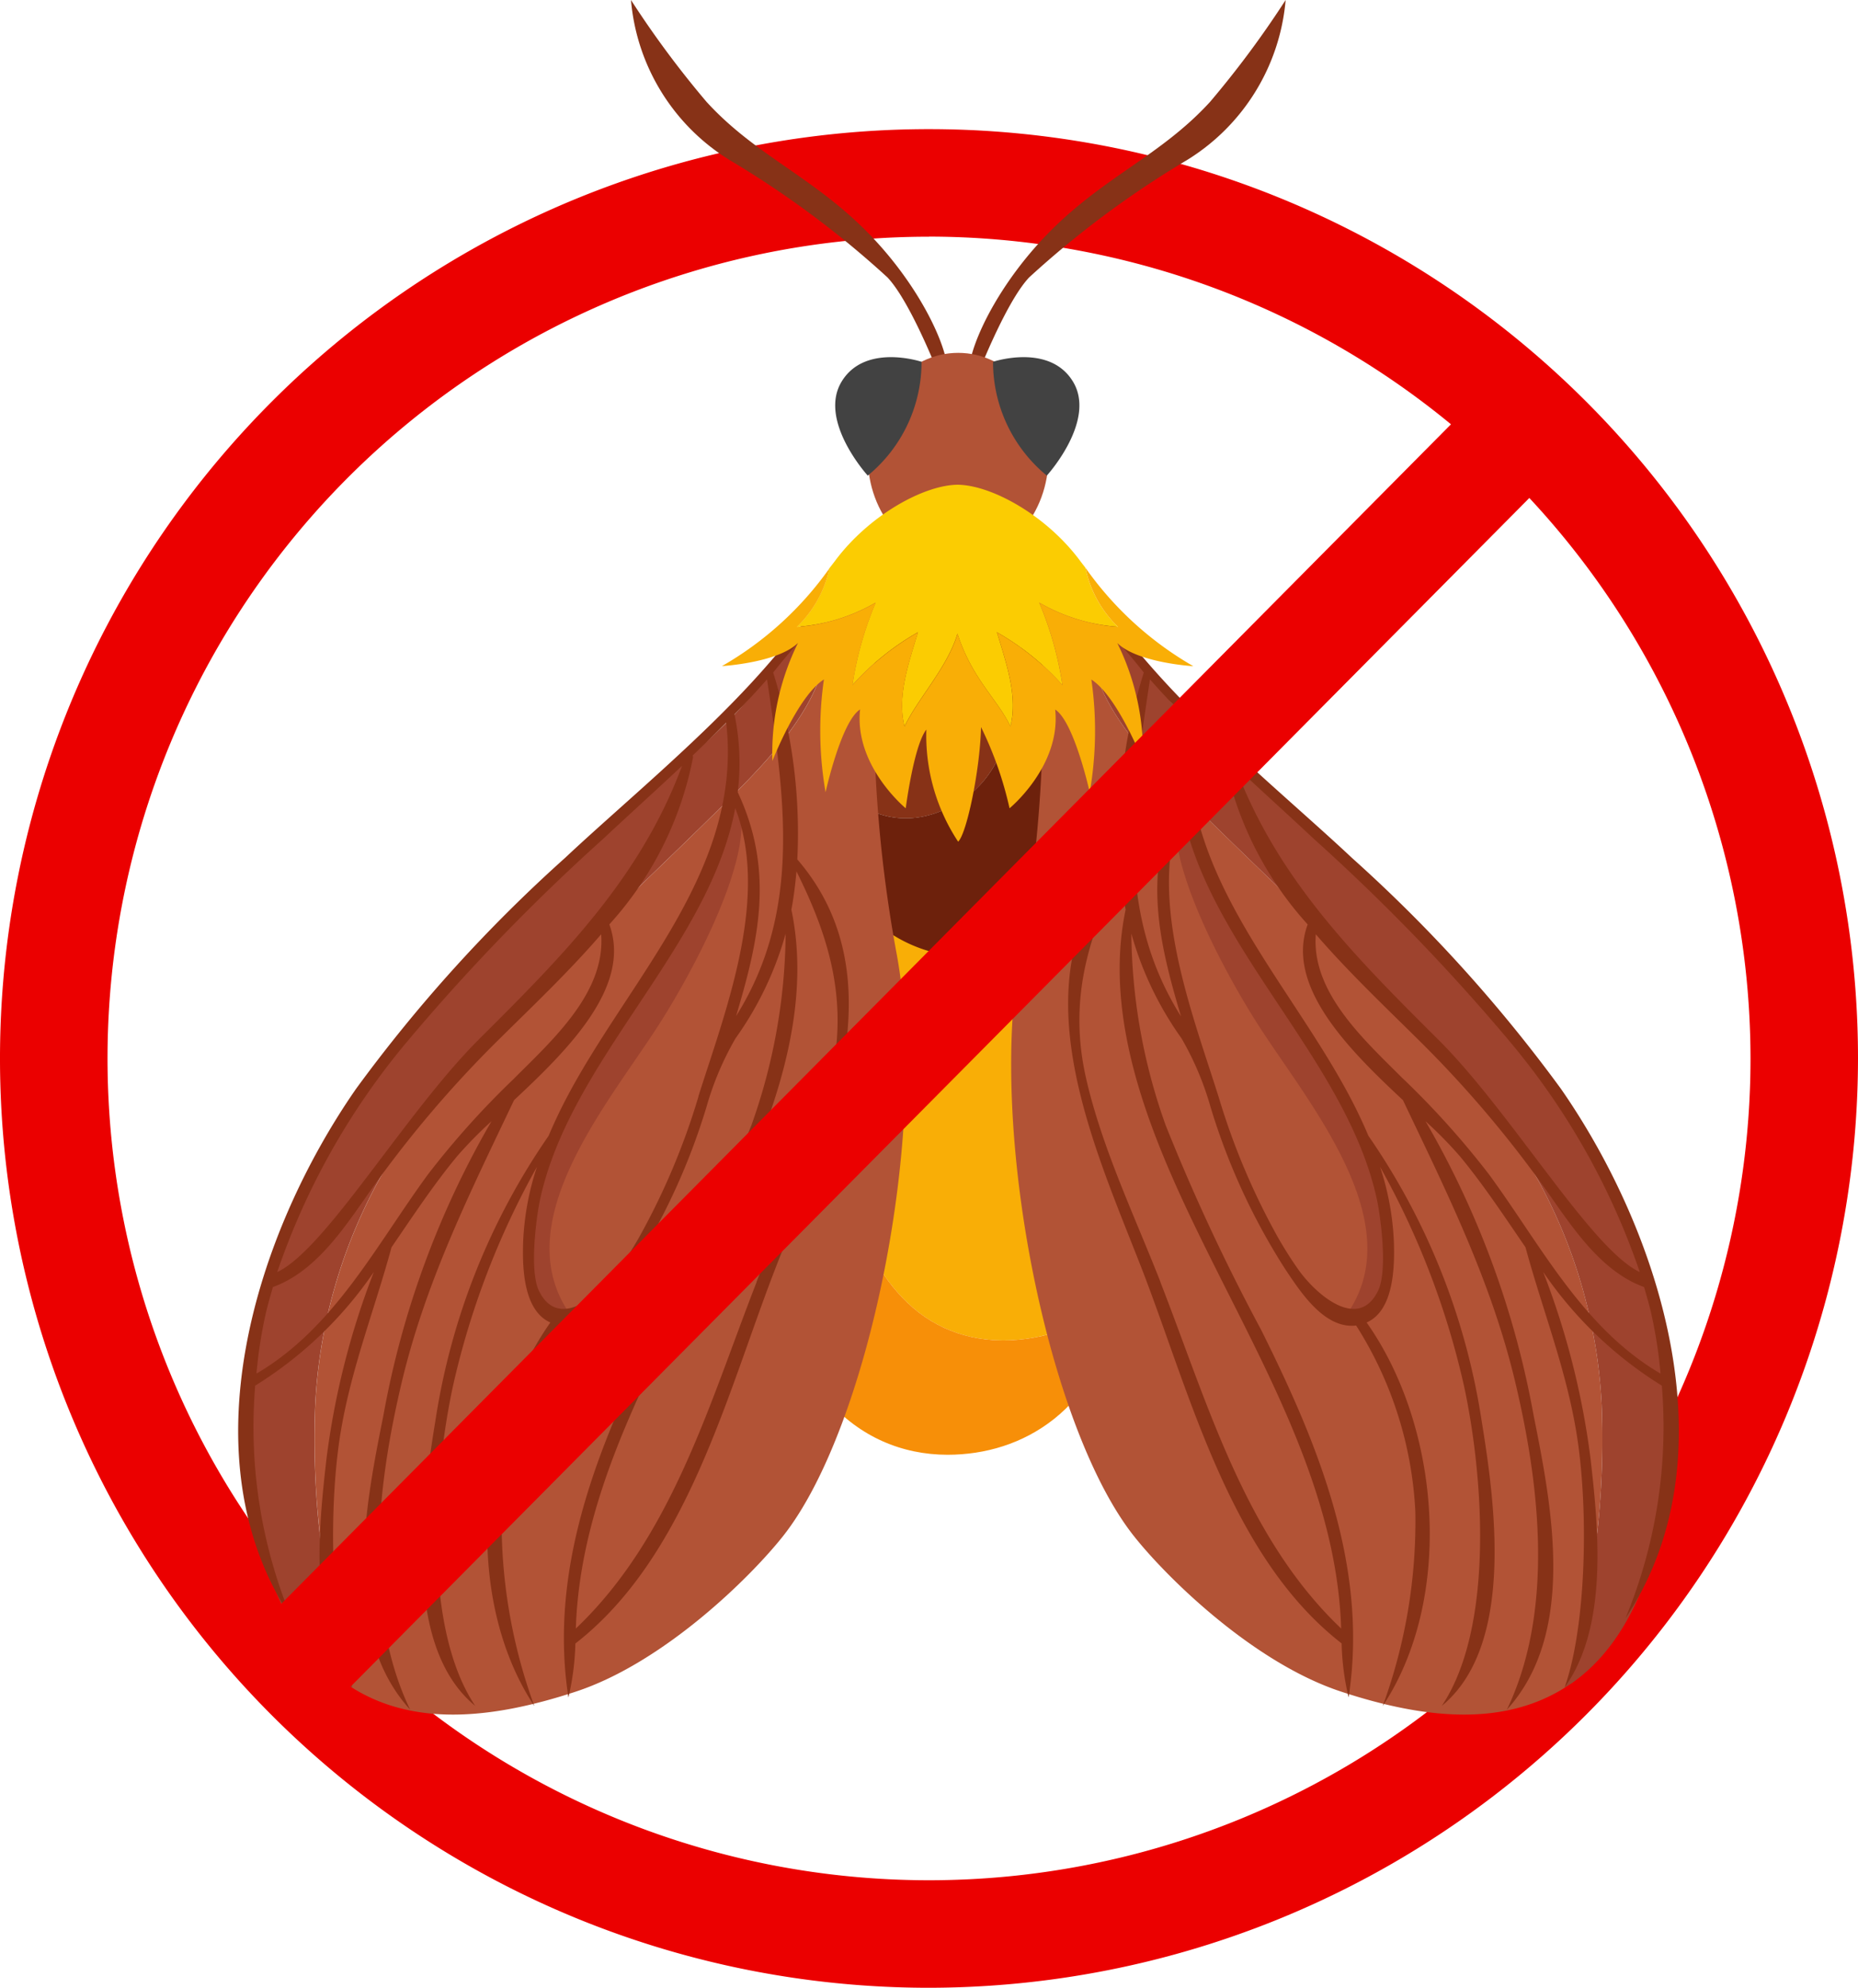 <svg xmlns="http://www.w3.org/2000/svg" width="90.13" height="96.388" viewBox="0 0 90.13 96.388">
  <g id="蛾" transform="translate(-282.934 -214.688)">
    <g id="组_304" data-name="组 304" transform="translate(282.934 220.946)">
      <g id="组_303" data-name="组 303">
        <path id="路径_479" data-name="路径 479" d="M328,309.9a45.065,45.065,0,1,1,45.064-45.064A45.116,45.116,0,0,1,328,309.9Zm0-84.914a39.85,39.85,0,1,0,39.85,39.85A39.895,39.895,0,0,0,328,224.982Z" transform="translate(-282.934 -219.766)" fill="#eb0000"/>
      </g>
    </g>
    <g id="组_350" data-name="组 350" transform="translate(294.485 214.688)">
      <g id="组_309" data-name="组 309" transform="translate(25.844 44.011)">
        <g id="组_306" data-name="组 306" transform="translate(3.735)">
          <g id="组_305" data-name="组 305">
            <path id="路径_480" data-name="路径 480" d="M322.638,268.243c2.952,2.823,7.317,2.073,10.37-.149a17.715,17.715,0,0,0,.3-3.992,49.416,49.416,0,0,0-2.873-15.016H321.77c-1.487,2.621-1.737,5.8-1.944,8.78C319.575,261.486,319.848,265.576,322.638,268.243Z" transform="translate(-319.754 -249.087)" fill="#f9ae06"/>
          </g>
        </g>
        <g id="组_308" data-name="组 308">
          <g id="组_307" data-name="组 307">
            <path id="路径_481" data-name="路径 481" d="M316.429,264.991c.319,7.131,4.129,10.63,8.551,10.63,3.634,0,7.346-2.129,8.419-7.526-3.053,2.222-7.417,2.971-10.37.149-2.79-2.668-3.063-6.757-2.812-10.376.207-2.976.457-6.16,1.944-8.78h-1.974C319.939,249.151,316.111,257.86,316.429,264.991Z" transform="translate(-316.41 -249.087)" fill="#f78f08"/>
          </g>
        </g>
      </g>
      <g id="组_311" data-name="组 311" transform="translate(19.057)">
        <g id="组_310" data-name="组 310">
          <path id="路径_482" data-name="路径 482" d="M310.334,209.688a10.13,10.13,0,0,0,4.785,7.762,46.509,46.509,0,0,1,7.657,5.69c1.186,1.257,2.633,5.067,2.633,5.067.851-.087-.239-3.553-3.075-6.695s-5.8-4.115-8.331-6.881A47.144,47.144,0,0,1,310.334,209.688Z" transform="translate(-310.334 -209.688)" fill="#873217"/>
        </g>
      </g>
      <g id="组_313" data-name="组 313" transform="translate(35.457)">
        <g id="组_312" data-name="组 312">
          <path id="路径_483" data-name="路径 483" d="M340.373,209.688a10.131,10.131,0,0,1-4.785,7.762,46.51,46.51,0,0,0-7.657,5.69c-1.186,1.257-2.633,5.067-2.633,5.067-.851-.087.239-3.553,3.075-6.695s5.8-4.115,8.331-6.881A47.143,47.143,0,0,0,340.373,209.688Z" transform="translate(-325.016 -209.688)" fill="#873217"/>
        </g>
      </g>
      <g id="组_315" data-name="组 315" transform="translate(30.542 17.111)">
        <g id="组_314" data-name="组 314">
          <path id="路径_484" data-name="路径 484" d="M329.386,230.046c0,2.784-1.963,5.04-4.384,5.04s-4.386-2.256-4.386-5.04,1.964-5.04,4.386-5.04S329.386,227.262,329.386,230.046Z" transform="translate(-320.616 -225.006)" fill="#b25336"/>
        </g>
      </g>
      <g id="组_317" data-name="组 317" transform="translate(28.963 17.32)">
        <g id="组_316" data-name="组 316">
          <path id="路径_485" data-name="路径 485" d="M323.392,225.417s-2.752-.923-3.886.975,1.276,4.545,1.276,4.545A7.131,7.131,0,0,0,323.392,225.417Z" transform="translate(-319.202 -225.193)" fill="#424242"/>
        </g>
      </g>
      <g id="组_319" data-name="组 319" transform="translate(36.62 17.32)">
        <g id="组_318" data-name="组 318">
          <path id="路径_486" data-name="路径 486" d="M326.057,225.417s2.751-.923,3.886.975-1.277,4.545-1.277,4.545A7.132,7.132,0,0,1,326.057,225.417Z" transform="translate(-326.057 -225.193)" fill="#424242"/>
        </g>
      </g>
      <g id="组_324" data-name="组 324" transform="translate(28.025 23.988)">
        <g id="组_321" data-name="组 321" transform="translate(0)">
          <g id="组_320" data-name="组 320">
            <path id="路径_487" data-name="路径 487" d="M325.265,246.1c4.161-2.437,3.048-10.592,2.221-14.562a5.748,5.748,0,0,0-2.045-.362v-.01c-.063,0-.115,0-.175.006s-.114-.006-.176-.006v.01c-3.6.1-3.685,1.788-5.309,6.062a20.5,20.5,0,0,0-1.416,7C319.8,246.111,322.143,247.925,325.265,246.1Z" transform="translate(-318.363 -231.162)" fill="#873217"/>
          </g>
        </g>
        <g id="组_323" data-name="组 323" transform="translate(0 0.372)">
          <g id="组_322" data-name="组 322">
            <path id="路径_488" data-name="路径 488" d="M325.089,253.5v.027s.065,0,.176-.01c.111.009.175.01.175.01V253.5a6.96,6.96,0,0,0,5.026-2.977c2.482-3.743,1.96-8.915.284-13.329-1.235-3.252-1.585-5-3.264-5.7.828,3.97,1.94,12.125-2.221,14.562-3.122,1.829-5.467.015-6.9-1.867a11.159,11.159,0,0,0,1.7,6.334A6.962,6.962,0,0,0,325.089,253.5Z" transform="translate(-318.363 -231.495)" fill="#6d210c"/>
          </g>
        </g>
      </g>
      <g id="组_334" data-name="组 334" transform="translate(0 28.523)">
        <g id="组_329" data-name="组 329" transform="translate(0.449)">
          <g id="组_326" data-name="组 326" transform="translate(3.251)">
            <g id="组_325" data-name="组 325">
              <path id="路径_489" data-name="路径 489" d="M324.843,253.015a66.044,66.044,0,0,1-.87-17.793A3.786,3.786,0,0,0,321.2,236.3c1.117,3.239-1.951,6.617-4.226,8.886-4.574,4.563-9.453,8.93-13.711,13.795a25.289,25.289,0,0,0-6.634,15.83,41.918,41.918,0,0,0,.547,8.625q.295,1.813.719,3.6c.092.387.3.932.5,1.489,2.941,1.854,6.657,1.594,10.871.206,4.257-1.4,8.457-5.523,10.061-7.55C323.5,275.9,326.4,261.536,324.843,253.015Z" transform="translate(-296.587 -235.222)" fill="#b25336"/>
            </g>
          </g>
          <g id="组_328" data-name="组 328" transform="translate(0 1.078)">
            <g id="组_327" data-name="组 327">
              <path id="路径_490" data-name="路径 490" d="M297.513,283.323a41.918,41.918,0,0,1-.547-8.625,25.289,25.289,0,0,1,6.634-15.83c4.258-4.865,9.136-9.231,13.711-13.795,2.274-2.269,5.343-5.647,4.226-8.886-1.087,1-2.067,2.646-3.976,4.775-3.237,3.61-16.83,13.609-20.591,22.342a36.959,36.959,0,0,0-2.659,6.757c-1.538,7.106-.323,15.04,4.076,18.128.113.079.229.149.343.22-.193-.557-.407-1.1-.5-1.489Q297.807,285.134,297.513,283.323Z" transform="translate(-293.676 -236.187)" fill="#9e432e"/>
            </g>
          </g>
        </g>
        <g id="组_331" data-name="组 331" transform="translate(13.925 10.452)">
          <g id="组_330" data-name="组 330">
            <path id="路径_491" data-name="路径 491" d="M316.149,244.787c.039-.209-.281-.3-.319-.088,0,.022-.011.044-.016.066a.074.074,0,0,0-.1.087c.015.068.022.136.034.2-1.192,5.632-5.632,9.545-8.176,14.541-1,1.962-3.668,9.245.189,9.9.095.016.206-.084.139-.181-3.136-4.53,2.068-10.423,4.44-14.2C314.073,252.367,316.756,247.221,316.149,244.787Z" transform="translate(-305.74 -244.579)" fill="#9e432e"/>
          </g>
        </g>
        <g id="组_333" data-name="组 333" transform="translate(0 0.195)">
          <g id="组_332" data-name="组 332">
            <path id="路径_492" data-name="路径 492" d="M320.4,248.354a25.766,25.766,0,0,0-1.171-9.06,29.765,29.765,0,0,1,3.672-3.9c-1.6.42-2.366,1.776-4.367,4-2.922,3.248-6.746,6.393-9.4,8.886a72.274,72.274,0,0,0-10.14,11.2c-4.863,7-8.333,17.861-3.129,25.674a24.218,24.218,0,0,1-1.763-11.281,19.235,19.235,0,0,0,5.753-5.509,38.265,38.265,0,0,0-2.292,9.028c-.391,3.414-.872,8.15,1.258,11.12-.951-2.643-1.173-7.7-.7-11.5.428-3.466,1.7-6.554,2.595-9.85,1.027-1.5,2.029-3.021,3.178-4.41a20.244,20.244,0,0,1,1.67-1.7,43.891,43.891,0,0,0-5.245,14.277c-.894,4.453-2.077,10.542,1.3,14.257-2.366-4.926-1.525-11.184-.4-15.909,1.166-4.887,3.315-9.182,5.44-13.649,2.661-2.48,5.715-5.54,4.622-8.521a16.8,16.8,0,0,0,4.06-8.1.171.171,0,0,0-.019-.09q.826-.784,1.628-1.59c.807,7.021-4.548,12.226-7.642,18-.353.659-.679,1.337-.972,2.03a32.994,32.994,0,0,0-5.485,13.771c-.643,3.943-1.645,10.938,1.925,13.874-2.513-3.759-2.053-10.947-1.089-15.469a39.447,39.447,0,0,1,4.083-10.671,13.246,13.246,0,0,0-.668,3.6c-.045,1.225-.011,3.362,1.319,3.948-3.588,5.082-4.245,13.353-.777,18.6a26,26,0,0,1-1.584-9.431,18.468,18.468,0,0,1,2.872-9.022c1.547.182,2.711-1.651,3.438-2.732A31.4,31.4,0,0,0,316,260.336a14.534,14.534,0,0,1,1.4-3.3,16.224,16.224,0,0,0,2.434-5.082,28.226,28.226,0,0,1-1.655,9.274,97.308,97.308,0,0,1-4.634,9.933c-2.775,5.566-5.226,11.5-4.249,17.831a12.617,12.617,0,0,0,.338-2.615c5.4-4.2,7.323-12.032,9.673-18.115C321.672,262.156,325.444,254.208,320.4,248.354Zm-13.712,10.6a41.172,41.172,0,0,0-4.2,4.669c-2.529,3.449-4.535,7.444-8.325,9.666a22.286,22.286,0,0,1,.467-2.983c.1-.41.216-.812.332-1.215,2-.722,3.347-2.7,4.521-4.377a54.744,54.744,0,0,1,6.495-7.682c1.6-1.583,3.351-3.243,4.907-5.047C311.1,254.8,308.546,257.091,306.683,258.956Zm-1.734-1.872c-3.567,3.551-7.429,10.184-9.783,11.282a34.912,34.912,0,0,1,6.251-11.114,97.625,97.625,0,0,1,9.554-9.887c1.257-1.176,2.555-2.347,3.833-3.547C312.786,249.26,309.013,253.038,304.95,257.084Zm10.653,2.765a33.819,33.819,0,0,1-2.92,6.9c-.3.516-.618,1.025-.965,1.513-.866,1.213-2.9,2.967-3.853,1.018-.484-.986-.118-3.628.044-4.392,1.451-6.821,8.2-12.224,9.476-19.018C319.07,250.21,316.927,255.658,315.6,259.848Zm1.819-3.883c1.08-3.627,1.893-7.024.083-10.87a11.571,11.571,0,0,0-.156-3.771q.813-.833,1.578-1.7C319.786,245.359,320.631,250.865,317.421,255.965Zm1,12.886c-2.288,5.86-4.1,12.364-8.769,16.8.2-6.392,3.486-12.231,6.309-17.908,2.512-5.052,5.361-11.165,4.146-16.953.116-.611.191-1.231.247-1.854,1.635,3.277,2.527,6.363,1.653,10.115C321.223,262.413,319.668,265.653,318.418,268.852Z" transform="translate(-293.274 -235.397)" fill="#873217"/>
          </g>
        </g>
      </g>
      <g id="组_344" data-name="组 344" transform="translate(37.5 28.523)">
        <g id="组_339" data-name="组 339">
          <g id="组_336" data-name="组 336">
            <g id="组_335" data-name="组 335">
              <path id="路径_493" data-name="路径 493" d="M327.272,253.015a65.951,65.951,0,0,0,.87-17.793,3.789,3.789,0,0,1,2.778,1.078c-1.117,3.239,1.951,6.617,4.226,8.886,4.574,4.563,9.451,8.93,13.711,13.795a25.288,25.288,0,0,1,6.633,15.83,41.926,41.926,0,0,1-.546,8.625q-.295,1.813-.719,3.6c-.092.387-.3.932-.5,1.489-2.94,1.854-6.657,1.594-10.871.206-4.257-1.4-8.457-5.523-10.06-7.55C328.616,275.9,325.714,261.536,327.272,253.015Z" transform="translate(-326.845 -235.222)" fill="#b25336"/>
            </g>
          </g>
          <g id="组_338" data-name="组 338" transform="translate(3.838 1.078)">
            <g id="组_337" data-name="组 337">
              <path id="路径_494" data-name="路径 494" d="M354.541,283.323a41.921,41.921,0,0,0,.546-8.625,25.288,25.288,0,0,0-6.633-15.83c-4.259-4.865-9.136-9.231-13.711-13.795-2.274-2.269-5.343-5.647-4.226-8.886,1.087,1,2.065,2.646,3.974,4.775,3.237,3.61,16.831,13.609,20.592,22.342a37.036,37.036,0,0,1,2.659,6.757c1.537,7.106.322,15.04-4.077,18.128-.112.079-.228.149-.343.22.194-.557.408-1.1.5-1.489Q354.246,285.134,354.541,283.323Z" transform="translate(-330.281 -236.187)" fill="#9e432e"/>
            </g>
          </g>
        </g>
        <g id="组_341" data-name="组 341" transform="translate(7.962 10.452)">
          <g id="组_340" data-name="组 340">
            <path id="路径_495" data-name="路径 495" d="M334.06,244.787c-.039-.209.282-.3.321-.088,0,.022.01.044.015.066a.074.074,0,0,1,.1.087c-.015.068-.021.136-.034.2,1.192,5.632,5.633,9.545,8.176,14.541,1,1.962,3.67,9.245-.189,9.9-.094.016-.206-.084-.139-.181,3.137-4.53-2.068-10.423-4.44-14.2C336.137,252.367,333.453,247.221,334.06,244.787Z" transform="translate(-333.972 -244.579)" fill="#9e432e"/>
          </g>
        </g>
        <g id="组_343" data-name="组 343" transform="translate(2.763 0.195)">
          <g id="组_342" data-name="组 342">
            <path id="路径_496" data-name="路径 496" d="M331.818,248.354a25.791,25.791,0,0,1,1.171-9.06,29.654,29.654,0,0,0-3.671-3.9c1.6.42,2.366,1.776,4.367,4,2.922,3.248,6.745,6.393,9.4,8.886a72.274,72.274,0,0,1,10.14,11.2c4.863,7,8.333,17.861,3.129,25.674a24.233,24.233,0,0,0,1.764-11.281,19.22,19.22,0,0,1-5.753-5.509,38.316,38.316,0,0,1,2.292,9.028c.39,3.414.871,8.15-1.258,11.12.951-2.643,1.173-7.7.7-11.5-.428-3.466-1.7-6.554-2.595-9.85-1.028-1.5-2.029-3.021-3.179-4.41a20.214,20.214,0,0,0-1.669-1.7,43.915,43.915,0,0,1,5.245,14.277c.893,4.453,2.077,10.542-1.3,14.257,2.366-4.926,1.526-11.184.4-15.909-1.167-4.887-3.315-9.182-5.441-13.649-2.66-2.48-5.715-5.54-4.622-8.521a16.808,16.808,0,0,1-4.059-8.1.171.171,0,0,1,.018-.09q-.824-.784-1.628-1.59c-.805,7.021,4.548,12.226,7.642,18,.354.659.68,1.337.973,2.03a33.01,33.01,0,0,1,5.485,13.771c.642,3.943,1.644,10.938-1.925,13.874,2.513-3.759,2.053-10.947,1.088-15.469a39.375,39.375,0,0,0-4.083-10.671,13.247,13.247,0,0,1,.669,3.6c.045,1.225.01,3.362-1.32,3.948,3.589,5.082,4.245,13.353.779,18.6a26.028,26.028,0,0,0,1.584-9.431,18.48,18.48,0,0,0-2.872-9.022c-1.548.182-2.712-1.651-3.439-2.732a31.394,31.394,0,0,1-3.632-7.894,14.537,14.537,0,0,0-1.4-3.3,16.2,16.2,0,0,1-2.433-5.082,28.2,28.2,0,0,0,1.656,9.274,97.06,97.06,0,0,0,4.634,9.933c2.775,5.566,5.224,11.5,4.249,17.831a12.467,12.467,0,0,1-.339-2.615c-5.4-4.2-7.323-12.032-9.673-18.115C330.542,262.156,326.77,254.208,331.818,248.354Zm13.712,10.6a41.172,41.172,0,0,1,4.2,4.669c2.53,3.449,4.535,7.444,8.325,9.666a22.1,22.1,0,0,0-.467-2.983c-.095-.41-.216-.812-.331-1.215-2-.722-3.347-2.7-4.522-4.377a54.674,54.674,0,0,0-6.495-7.682c-1.6-1.583-3.35-3.243-4.907-5.047C341.112,254.8,343.668,257.091,345.53,258.956Zm1.734-1.872c3.568,3.551,7.428,10.184,9.784,11.282a34.932,34.932,0,0,0-6.251-11.114,97.625,97.625,0,0,0-9.554-9.887c-1.257-1.176-2.556-2.347-3.834-3.547C339.429,249.26,343.2,253.038,347.264,257.084Zm-10.652,2.765a33.812,33.812,0,0,0,2.919,6.9c.3.516.619,1.025.966,1.513.865,1.213,2.9,2.967,3.853,1.018.484-.986.118-3.628-.045-4.392-1.451-6.821-8.2-12.224-9.475-19.018C333.143,250.21,335.288,255.658,336.611,259.848Zm-1.819-3.883c-1.081-3.627-1.893-7.024-.084-10.87a11.6,11.6,0,0,1,.156-3.771q-.811-.833-1.578-1.7C332.427,245.359,331.583,250.865,334.793,255.965Zm-1,12.886c2.289,5.86,4.1,12.364,8.769,16.8-.2-6.392-3.485-12.231-6.308-17.908-2.512-5.052-5.361-11.165-4.147-16.953-.117-.611-.191-1.231-.248-1.854-1.634,3.277-2.527,6.363-1.652,10.115C330.99,262.413,332.546,265.653,333.8,268.852Z" transform="translate(-329.318 -235.397)" fill="#873217"/>
          </g>
        </g>
      </g>
      <g id="组_349" data-name="组 349" transform="translate(23.47 23.505)">
        <g id="组_346" data-name="组 346" transform="translate(3.638)">
          <g id="组_345" data-name="组 345">
            <path id="路径_497" data-name="路径 497" d="M321.36,236.447a16.63,16.63,0,0,0-1.128,4,12.668,12.668,0,0,1,3.181-2.563c-.462,1.524-1.022,3.109-.653,4.57.621-1.324,2.088-2.869,2.568-4.5.717,2.214,1.947,3.176,2.569,4.5.367-1.461-.192-3.046-.655-4.57a12.668,12.668,0,0,1,3.181,2.563,16.674,16.674,0,0,0-1.127-4,8.866,8.866,0,0,0,3.817,1.172,5.531,5.531,0,0,1-1.58-2.867c-.086-.112-.171-.218-.258-.335-1.635-2.2-4.285-3.668-5.939-3.686-1.654.018-4.305,1.489-5.941,3.686-.094.125-.185.241-.278.361a5.53,5.53,0,0,1-1.576,2.842A8.87,8.87,0,0,0,321.36,236.447Z" transform="translate(-317.542 -230.73)" fill="#fbcc02"/>
          </g>
        </g>
        <g id="组_348" data-name="组 348" transform="translate(0 4.021)">
          <g id="组_347" data-name="组 347">
            <path id="路径_498" data-name="路径 498" d="M314.285,239.105s2.712-.159,3.69-1.125a12.041,12.041,0,0,0-1.243,5.725s1.223-3.137,2.5-3.954a17.372,17.372,0,0,0,.08,5.47s.754-3.424,1.674-4.015C320.692,243.943,323.2,246,323.2,246s.391-3.045,1-3.816a9.342,9.342,0,0,0,1.542,5.435c.417-.385,1.063-3.483,1.111-5.557A17.574,17.574,0,0,1,328.236,246s2.507-2.052,2.214-4.789c.922.591,1.676,4.015,1.676,4.015a17.384,17.384,0,0,0,.079-5.47c1.276.818,2.5,3.954,2.5,3.954a12.041,12.041,0,0,0-1.243-5.725c.977.966,3.69,1.125,3.69,1.125a16.371,16.371,0,0,1-5.235-4.775,5.531,5.531,0,0,0,1.58,2.867,8.866,8.866,0,0,1-3.817-1.172,16.674,16.674,0,0,1,1.127,4,12.668,12.668,0,0,0-3.181-2.563c.462,1.524,1.022,3.109.655,4.57-.622-1.324-1.852-2.286-2.569-4.5-.48,1.631-1.947,3.176-2.568,4.5-.369-1.461.191-3.046.653-4.57a12.668,12.668,0,0,0-3.181,2.563,16.63,16.63,0,0,1,1.128-4,8.87,8.87,0,0,1-3.818,1.172,5.53,5.53,0,0,0,1.576-2.842A16.332,16.332,0,0,1,314.285,239.105Z" transform="translate(-314.285 -234.33)" fill="#f9ae06"/>
          </g>
        </g>
      </g>
    </g>
    <g id="组_352" data-name="组 352" transform="translate(294.437 233.021)">
      <g id="组_351" data-name="组 351">
        <rect id="矩形_10" data-name="矩形 10" width="86.767" height="5.215" transform="translate(0 61.599) rotate(-45.23)" fill="#eb0000"/>
      </g>
    </g>
  </g>
</svg>

